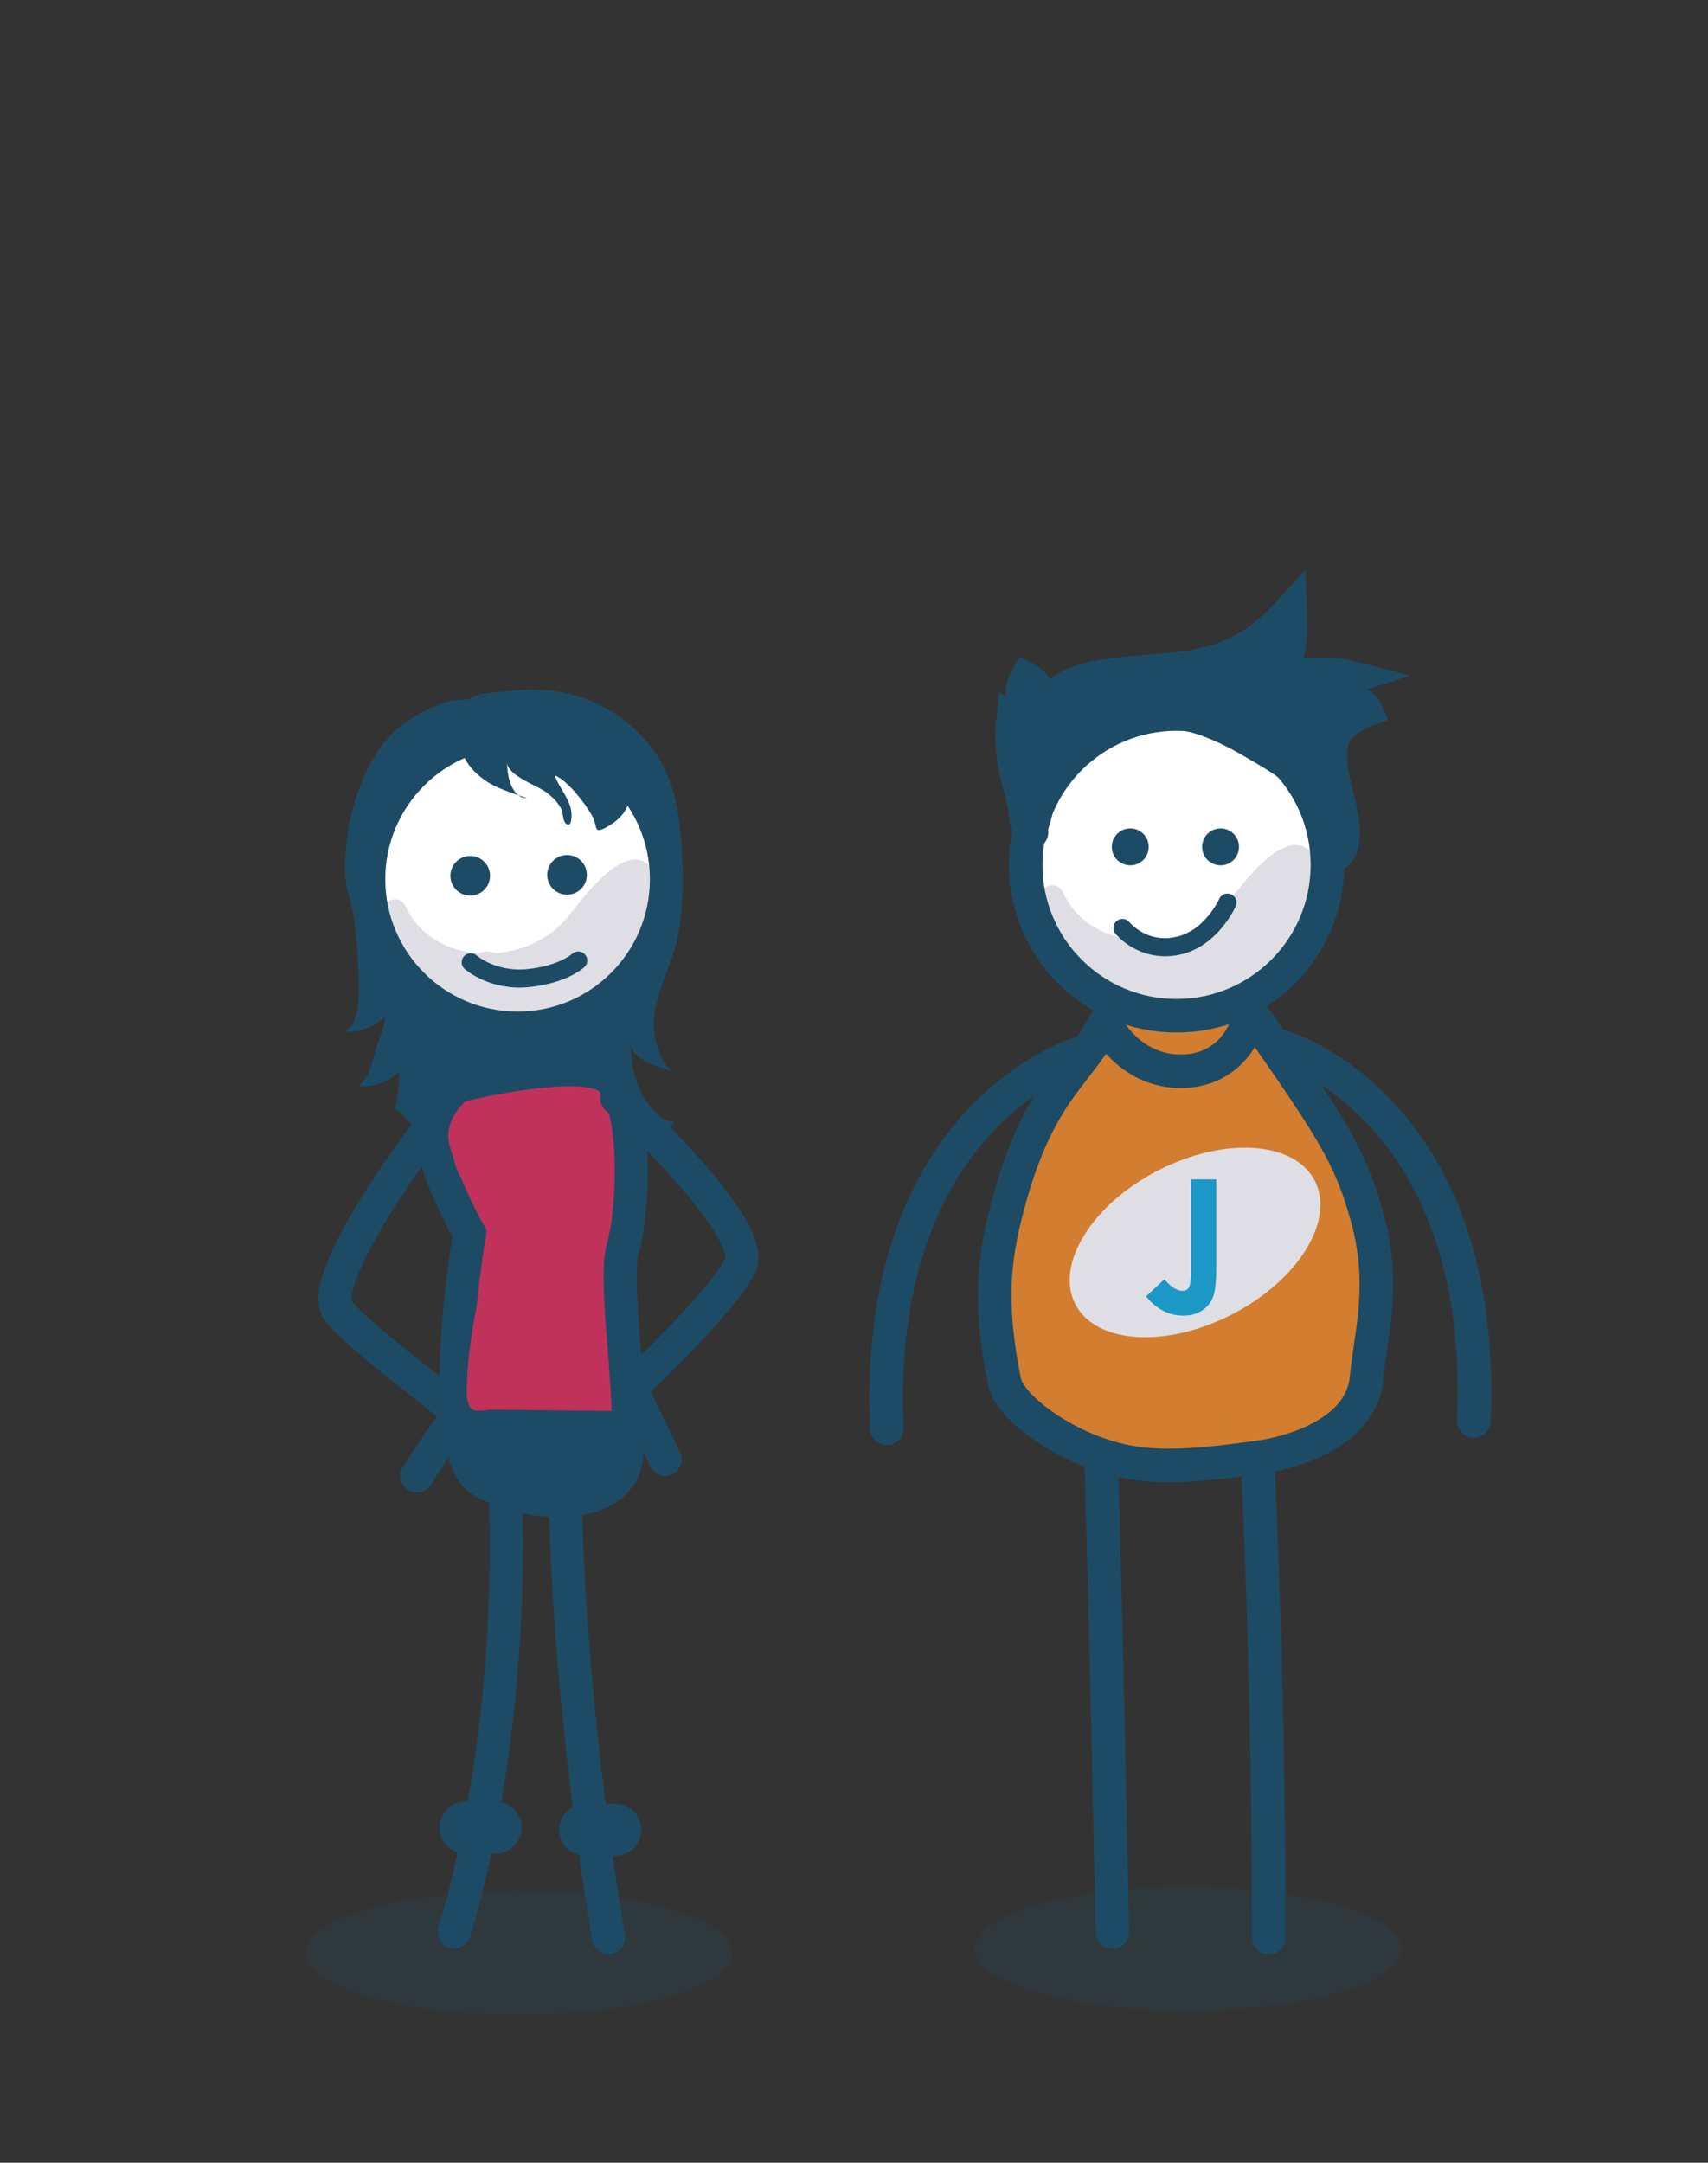 <?xml version="1.0" encoding="utf-8"?>
<!-- Generator: Adobe Illustrator 15.1.0, SVG Export Plug-In . SVG Version: 6.00 Build 0)  -->
<!DOCTYPE svg PUBLIC "-//W3C//DTD SVG 1.1//EN" "http://www.w3.org/Graphics/SVG/1.1/DTD/svg11.dtd">
<svg version="1.1" id="Layer_1" xmlns="http://www.w3.org/2000/svg" xmlns:xlink="http://www.w3.org/1999/xlink" x="0px" y="0px"
	 width="189px" height="239.317px" viewBox="0 0 189 239.317" enable-background="new 0 0 189 239.317" xml:space="preserve">
<rect x="0" y="0" width="189" height="239.317" fill="#333333" stroke="none"/>
<g opacity="0.2">
	<g>
		<defs>
			<rect id="SVGID_1_" x="107.867" y="208.773" width="47.162" height="13.738"/>
		</defs>
		<clipPath id="SVGID_2_">
			<use xlink:href="#SVGID_1_"  overflow="visible"/>
		</clipPath>
		<path clip-path="url(#SVGID_2_)" fill="#1D4B66" d="M155.029,215.643c0,3.794-10.56,6.869-23.587,6.869
			c-13.021,0-23.575-3.075-23.575-6.869c0-3.795,10.555-6.869,23.575-6.869C144.47,208.773,155.029,211.848,155.029,215.643"/>
	</g>
</g>
<g opacity="0.2">
	<g>
		<defs>
			<rect id="SVGID_3_" x="33.84" y="209.232" width="47.162" height="13.735"/>
		</defs>
		<clipPath id="SVGID_4_">
			<use xlink:href="#SVGID_3_"  overflow="visible"/>
		</clipPath>
		<path clip-path="url(#SVGID_4_)" fill="#1D4B66" d="M81.002,216.099c0,3.794-10.56,6.869-23.581,6.869
			c-13.026,0-23.581-3.075-23.581-6.869c0-3.792,10.555-6.869,23.581-6.869C70.442,209.229,81.002,212.307,81.002,216.099"/>
	</g>
</g>
<path fill="none" stroke="#1D4B66" stroke-width="3.711" stroke-linecap="round" stroke-miterlimit="10" d="M123.084,213.788
	c0,0-0.42-23.074-1.238-52.854"/>
<path fill="none" stroke="#1D4B66" stroke-width="3.711" stroke-linecap="round" stroke-miterlimit="10" d="M140.396,214.407
	c0,0,0.084-25.796-1.241-52.86"/>
<path fill="#D27D2F" d="M122.249,114.304c-2.833,5.021-7.205,7.063-10.481,20.545c-1.29,5.313-1.587,10.151,0,18.064
	c0.563,2.82,7.068,7.774,14.097,8.941c3.711,0.625,8.096,0.241,14.223-0.616c2.207-0.305,11.128-2.164,11.741-8.745
	c0.471-5.012,2.193-10.294,0-18.062c-1.851-6.575-3.884-9.644-12.063-21.383c-8.135-11.677-7.502-11.467-7.502-11.467
	S125.15,109.162,122.249,114.304"/>
<g opacity="0.3">
	<g>
		<defs>
			<rect id="SVGID_5_" x="132.817" y="110.764" width="18.28" height="50.786"/>
		</defs>
		<clipPath id="SVGID_6_">
			<use xlink:href="#SVGID_5_"  overflow="visible"/>
		</clipPath>
		<path clip-path="url(#SVGID_6_)" fill="#D27D2F" d="M146.388,125.18c-1.288-2.795-3.041-5.343-4.257-8.163
			c-0.633-1.453-1.548-3.662-3.226-4.175c-0.308-0.261-0.644-0.445-1.002-0.561c0.408-0.198,0.817-0.411,1.221-0.646
			c0.448-0.261,0.894-0.555,1.35-0.874c-2.66,0.734-5.32,1.387-7.595,3.083c0.312-0.044,0.616-0.095,0.922-0.156
			c-0.597,0.723-0.98,1.666-0.98,2.753c0.003,3.004,1.549,5.647,3.072,8.12c2.562,4.137,4.365,7.623,4.945,12.568
			c0.489,4.217,0.072,8.775-0.874,12.895c-0.751,3.218-3.713,5.203-4.296,8.426c-0.599,3.327,2.106,3.425,4.66,2.798
			c0.621,0.171,1.321,0.028,1.669-0.507c0.736-0.269,1.378-0.552,1.817-0.768c5.11-2.545,6.863-7.123,7.211-12.632
			C151.507,139.632,149.583,132.116,146.388,125.18"/>
	</g>
</g>
<path fill="none" stroke="#1D4B66" stroke-width="3.711" stroke-miterlimit="10" d="M121.628,114.304
	c-2.831,5.021-7.197,7.063-10.476,20.545c-1.291,5.313-1.588,10.151,0,18.064c0.563,2.82,7.067,7.774,14.096,8.941
	c3.708,0.625,8.096,0.241,14.218-0.616c2.206-0.305,11.134-2.164,11.747-8.745c0.467-5.012,2.192-10.294,0-18.062
	c-1.852-6.575-3.89-9.644-12.063-21.383c-8.135-11.677-7.502-11.467-7.502-11.467S124.534,109.162,121.628,114.304z"/>
<path fill="#FFFFFF" d="M147.502,95.707c0,9.219-7.474,16.692-16.695,16.692c-9.218,0-16.692-7.474-16.692-16.692
	s7.475-16.692,16.692-16.692C140.028,79.015,147.502,86.488,147.502,95.707"/>
<path fill="#DFDEE4" d="M132.846,112.128c1.579-0.532,3.164-1.039,4.688-1.678c-0.081-0.036-0.162-0.078-0.246-0.106
	c0.406-0.188,0.812-0.389,1.215-0.607c4.727-2.602,10.143-8.673,7.511-14.11c-2.879-5.951-8.513,2.302-10.327,4.466
	c-1.994,2.366-5.002,3.702-8.04,3.932c-0.681-0.333-1.305-0.285-1.806,0.006c-3.456-0.246-6.693-1.969-8.225-5.301
	c-0.658-1.442-2.579-0.664-2.792,0.624c-1.238-0.599-2.912,0.765-2.039,2.064c0.348,0.512,0.712,1.033,1.106,1.543
	c0.271,1.397,1.263,2.562,2.383,3.503c0.342,0.294,0.723,0.397,1.092,0.384c0.031,0.305,0.174,0.594,0.454,0.804
	c4.559,3.488,10.014,5.054,15.368,4.023C133.064,111.814,132.952,111.965,132.846,112.128"/>
<circle fill="none" stroke="#1D4B66" stroke-width="3.711" stroke-miterlimit="10" cx="130.192" cy="95.707" r="16.693"/>
<path fill="none" stroke="#1D4B66" stroke-width="3.711" stroke-linecap="round" stroke-miterlimit="10" d="M122.904,114.197
	c0,0,2.492,4.346,7.763,4.346c5.275,0,6.97-4.346,6.97-4.346"/>
<path fill="#1D4B66" d="M127.11,93.713c0-1.128-0.91-2.044-2.038-2.044c-1.129,0-2.044,0.916-2.044,2.044
	c0,1.129,0.915,2.042,2.044,2.042C126.2,95.755,127.11,94.842,127.11,93.713"/>
<path fill="#1D4B66" d="M137.102,93.713c0-1.128-0.91-2.044-2.038-2.044c-1.129,0-2.044,0.916-2.044,2.044
	c0,1.129,0.915,2.042,2.044,2.042C136.191,95.755,137.102,94.842,137.102,93.713"/>
<path fill="#DFDEE4" d="M145.486,130.651c2.268,4.396-1.829,11.02-9.146,14.791c-7.319,3.777-15.087,3.273-17.35-1.12
	c-2.269-4.396,1.822-11.019,9.137-14.794C135.45,125.757,143.218,126.258,145.486,130.651"/>
<path fill="#1B98C6" d="M131.781,130.506h2.809v9.756c0,1.555-0.123,2.644-0.366,3.269c-0.247,0.627-0.655,1.128-1.222,1.495
	c-0.565,0.372-1.248,0.555-2.038,0.555c-1.624,0-3.002-0.709-4.142-2.129l2.019-1.887c0.448,0.504,0.829,0.846,1.143,1.016
	c0.312,0.174,0.616,0.261,0.905,0.261c0.305,0,0.523-0.126,0.675-0.381c0.146-0.252,0.218-0.81,0.218-1.669V130.506z"/>
<path fill="#1D4B66" d="M114.146,92.092c-0.588-0.561-0.583-1.63-0.688-2.392c-0.208-1.512-0.676-2.851-1.022-4.323
	c-0.378-1.6-0.535-3.761-0.364-5.396c0.843,0.611,1.594,1.353,2.462,1.93c-0.739-1.873-2.104-4.764-0.97-6.769
	c1.229,0.669,1.687,2.269,2.574,3.26c0.982-3.428,6.768-3.694,9.529-3.974c3.405-0.348,6.871-0.4,10.104-1.675
	c2.979-1.176,4.889-2.806,7.003-5.104c0.059,1.42,0.123,2.938-0.246,4.323c-0.3,1.132-0.983,2.235-1.229,3.327
	c2.279-0.775,5.646-0.955,8.015-0.354c-1.21,0.381-3.378,1.521-3.843,2.717c1.294,0.07,5.024-0.507,5.651,0.941
	c-1.344,0.509-2.876,1.438-3.506,2.794c-0.835,1.798-0.196,4.441,0.219,6.265c0.358,1.573,1.615,5.682-0.102,6.961
	c-0.229-3.103-1.557-6.667-3.797-8.907c-1.489-1.487-3.473-2.543-5.271-3.604c-1.764-1.05-3.895-2.105-5.857-2.711
	c-4.542-1.389-10.017-0.05-13.825,2.613c-2.758,1.935-3.813,4.052-4.265,7.236c-0.126,0.843-0.412,1.674-0.667,2.461"/>
<path fill="none" stroke="#1D4B66" stroke-width="3.711" stroke-linecap="round" stroke-miterlimit="10" d="M114.146,92.092
	c-0.588-0.561-0.583-1.63-0.688-2.392c-0.208-1.512-0.676-2.851-1.022-4.323c-0.378-1.6-0.535-3.761-0.364-5.396
	c0.843,0.611,1.594,1.353,2.462,1.93c-0.739-1.873-2.104-4.764-0.97-6.769c1.229,0.669,1.687,2.269,2.574,3.26
	c0.982-3.428,6.768-3.694,9.529-3.974c3.405-0.348,6.871-0.4,10.104-1.675c2.979-1.176,4.889-2.806,7.003-5.104
	c0.059,1.42,0.123,2.938-0.246,4.323c-0.3,1.132-0.983,2.235-1.229,3.327c2.279-0.775,5.646-0.955,8.015-0.354
	c-1.21,0.381-3.378,1.521-3.843,2.717c1.294,0.07,5.024-0.507,5.651,0.941c-1.344,0.509-2.876,1.438-3.506,2.794
	c-0.835,1.798-0.196,4.441,0.219,6.265c0.358,1.573,1.615,5.682-0.102,6.961c-0.229-3.103-1.557-6.667-3.797-8.907
	c-1.489-1.487-3.473-2.543-5.271-3.604c-1.764-1.05-3.895-2.105-5.857-2.711c-4.542-1.389-10.017-0.05-13.825,2.613
	c-2.758,1.935-3.813,4.052-4.265,7.236c-0.126,0.843-0.412,1.674-0.667,2.461"/>
<path fill="none" stroke="#1D4B66" stroke-width="3.711" stroke-linecap="round" stroke-miterlimit="10" d="M119.505,116.577
	c0,0-22.875,6.584-21.371,41.47"/>
<path fill="none" stroke="#1D4B66" stroke-width="3.711" stroke-linecap="round" stroke-miterlimit="10" d="M141.729,115.771
	c0,0,22.869,6.584,21.365,41.467"/>
<path fill="none" stroke="#1D4B66" stroke-width="1.999" stroke-linecap="round" stroke-miterlimit="10" d="M124.204,102.686
	c0,0,2.201,2.741,6.009,2.005c3.809-0.736,5.612-4.812,5.612-4.812"/>
<path fill="#1D4B66" d="M53.952,76.839c-1.177,0.849-3.053,0.37-4.369,0.781c-2.061,0.647-4.287,1.795-5.986,3.38
	c-2.767,2.576-4.612,7.303-5.158,11.476c-0.306,2.315-0.471,4.601,0.201,6.793c0.605,1.969,0.798,4.279,0.913,6.371
	c0.112,2.167,0.736,7.555-1.414,8.521c1.504,0.102,3.349-0.476,4.472-1.666c0.018,1.033-0.789,2.742-1.069,3.783
	c-0.403,1.496-0.756,3.081-1.873,3.915c1.498,0.101,3.391-0.345,4.505-1.641c0.06,1.411-0.218,2.839-0.445,4.187
	c0.535,0.243,1.022,0.876,1.454,1.347c1.237,1.341,2.5,2.486,3.987,3.391c3.77,2.308,7.98,2.655,12.119,2.655
	c5.032,0,10.087-0.896,13.308-6.016c-1.513,0.168-3.147-2.119-3.814-3.548c-0.672-1.464-0.988-3.262-0.988-4.937
	c0.552,2.182,4.001,2.543,5.424,3.192c-1.921-0.199-2.963-3.741-2.879-5.758c0.104-2.702,1.639-5.729,2.381-8.274
	c0.772-2.66,0.809-5.707,0.789-8.519c-0.017-2.495-0.24-5.562-0.82-7.952c-1.363-5.688-5.52-9.396-10.03-11.033
	c-2.991-1.084-5.878-1.141-8.967-0.754c-1.182,0.146-3.492,0.096-4.278,1.313"/>
<path fill="none" stroke="#1D4B66" stroke-width="3.659" stroke-linecap="round" stroke-miterlimit="10" d="M50.261,213.797
	c0,0,7.158-21.596,5.528-51.581"/>
<path fill="none" stroke="#1D4B66" stroke-width="3.659" stroke-linecap="round" stroke-miterlimit="10" d="M67.343,214.407
	c0,0-4.783-26.886-4.831-52.614"/>
<path fill="#FFFFFF" d="M74.349,97.295c0,9.092-7.367,16.471-16.465,16.471c-9.096,0-16.469-7.379-16.469-16.471
	c0-9.099,7.373-16.471,16.469-16.471C66.981,80.824,74.349,88.196,74.349,97.295"/>
<path fill="#DFDEE4" d="M59.894,113.491c1.552-0.521,3.12-1.02,4.623-1.655c-0.081-0.03-0.159-0.072-0.246-0.101
	c0.406-0.182,0.81-0.384,1.198-0.604c4.666-2.565,10.012-8.552,7.415-13.917c-2.842-5.87-8.397,2.271-10.189,4.407
	c-1.966,2.333-4.935,3.651-7.937,3.876c-0.666-0.331-1.276-0.277-1.78,0.005c-3.408-0.243-6.598-1.938-8.109-5.225
	c-0.658-1.423-2.549-0.655-2.756,0.613c-1.227-0.594-2.873,0.753-2.011,2.035c0.342,0.51,0.7,1.02,1.087,1.518
	c0.271,1.384,1.248,2.537,2.352,3.462c0.336,0.288,0.717,0.397,1.075,0.383c0.04,0.297,0.171,0.583,0.448,0.79
	c4.503,3.441,9.883,4.987,15.161,3.968C60.106,113.189,60,113.337,59.894,113.491"/>
<path fill="none" stroke="#1D4B66" stroke-width="3.659" stroke-miterlimit="10" d="M73.744,97.295
	c0,9.092-7.37,16.471-16.466,16.471c-9.095,0-16.474-7.379-16.474-16.471c0-9.099,7.379-16.471,16.474-16.471
	C66.374,80.824,73.744,88.196,73.744,97.295z"/>
<path fill="#1D4B66" d="M54.227,96.911c0-1.213-0.986-2.195-2.198-2.195c-1.21,0-2.193,0.982-2.193,2.195
	c0,1.215,0.983,2.195,2.193,2.195C53.24,99.106,54.227,98.126,54.227,96.911"/>
<path fill="#1D4B66" d="M64.94,96.811c0-1.213-0.98-2.198-2.193-2.198c-1.212,0-2.195,0.985-2.195,2.198
	c0,1.212,0.983,2.192,2.195,2.192C63.96,99.003,64.94,98.022,64.94,96.811"/>
<path fill="none" stroke="#1D4B66" stroke-width="1.999" stroke-linecap="round" stroke-miterlimit="10" d="M52.087,106.482
	c0,0,2.441,2.147,6.34,1.753c3.903-0.387,5.559-1.949,5.559-1.949"/>
<path fill="#C0325C" d="M50.703,120.167c0,0-3.926,2.823-2.674,7.228c1.257,4.399,3.926,9.112,3.926,9.112
	s-4.236,24.514,1.574,27.496c5.815,2.984,13.511,2.828,15.396-1.258c1.89-4.08-1.252-20.425,0-24.67
	c1.263-4.24,1.733-16.97-1.885-19.012C63.431,117.022,50.703,120.167,50.703,120.167"/>
<path fill="none" stroke="#1D4B66" stroke-width="3.659" stroke-linecap="round" stroke-miterlimit="10" d="M50.703,120.167
	c0,0-3.926,2.823-2.674,7.228c1.257,4.399,3.926,9.112,3.926,9.112s-4.236,24.514,1.574,27.496
	c5.815,2.984,13.511,2.828,15.396-1.258c1.89-4.08-1.252-20.425,0-24.67c1.263-4.24,1.733-16.97-1.885-19.012
	C63.431,117.022,50.703,120.167,50.703,120.167z"/>
<path fill="#1D4B66" d="M57.71,202.234c0,1.591-1.288,2.885-2.879,2.885h-3.31c-1.591,0-2.885-1.294-2.885-2.885
	c0-1.588,1.294-2.879,2.885-2.879h3.31C56.422,199.355,57.71,200.646,57.71,202.234"/>
<path fill="#1D4B66" d="M70.955,202.481c0,1.59-1.294,2.884-2.885,2.884h-3.304c-1.591,0-2.885-1.294-2.885-2.884
	c0-1.594,1.294-2.879,2.885-2.879h3.304C69.661,199.603,70.955,200.888,70.955,202.481"/>
<path fill="none" stroke="#1D4B66" stroke-width="3.659" stroke-linecap="round" stroke-miterlimit="10" d="M47.769,124.631
	c-0.381,0.123-12.981,17.012-10.336,20.417c2.644,3.402,14.108,11.341,13.357,11.719c-0.753,0.375-4.662,6.553-4.662,6.553"/>
<path fill="#1D4B66" d="M50.087,155.935c-0.321,0.109-0.111,7.166,4.273,8.88c4.389,1.711,11.767,1.604,13.05,0.104
	c1.282-1.495,2.245-5.665,2.245-5.665l-0.638-3.103"/>
<g>
	<g>
		<defs>
			<rect id="SVGID_7_" x="50.109" y="121.935" width="15.766" height="34.163"/>
		</defs>
		<clipPath id="SVGID_8_">
			<use xlink:href="#SVGID_7_"  overflow="visible"/>
		</clipPath>
		<path clip-path="url(#SVGID_8_)" fill="#C0325C" d="M52.972,122.357c-1.153-0.655-2.476,0.982-2.68,2.032
			c-0.227,1.193-0.255,2.865-0.022,4.063c0.479,2.495,2.977,4.262,3.452,6.836c0.513,2.794-0.134,5.286-0.722,8.028
			c-0.658,3.088-1.165,6.183-1.311,9.305c-0.04,0.835-0.247,2.809,0.613,3.344c0.585,0.361,2.601-0.135,3.318-0.135
			c1.299,0,2.609,0.183,3.867,0.193c-1.09-1.131-0.955-4.337-1.252-5.889c-0.616-3.198-0.387-6.86-0.342-10.12
			c0.006-0.409-0.123-1.952,0.342-2.269c0.392-0.266,1.927,0.199,2.456,0.228c1.89,0.101,3.62,0.002,5.183-1.081
			c-2.408,0.045-4.161-1.025-6.278-2.137c-2.268-1.185-4.48-3.386-4.811-6.091c-0.101-0.829-0.078-1.828,0.241-2.567
			c0.363-0.844,1.128-1.3,0.952-2.347c-0.213-1.21-3.402-2.599-4.184-1.291"/>
	</g>
</g>
<path fill="#1D4B66" d="M50.58,81.898c0.067-0.041-0.006-0.24,0.101-0.117c0.482,1.924,1.059,3.089,2.733,4.38
	c1.366,1.056,3.287,1.596,4.9,2.153c-1.73,0.011-2.224-2.585-2.192-3.867c0.109,1.321,3.038,2.399,3.996,3.007
	c0.814,0.519,1.596,1.235,2.011,2.12c0.173,0.367,0.156,1.176,0.408,1.468c0.658,0.742,0.762-0.529,0.689-1.196
	c-0.168-1.489-1.39-2.693-1.852-4.061c1.423,0.569,3.33,3.059,4.083,4.372c0.771,1.327,0.098,2.22,1.683,1.363
	c2.159-1.173,3.103-3.005,2.277-5.438c-0.4-1.185-0.91-2.52-1.51-3.615c-0.306-0.557-0.936-1.002-1-1.643"/>
<path fill="none" stroke="#1D4B66" stroke-width="3.659" stroke-linecap="round" stroke-miterlimit="10" d="M68.238,121.512
	c0,0,15.71,14.304,13.666,18.518c-2.045,4.215-12.131,13.537-12.131,13.537l3.83,7.922"/>
</svg>
